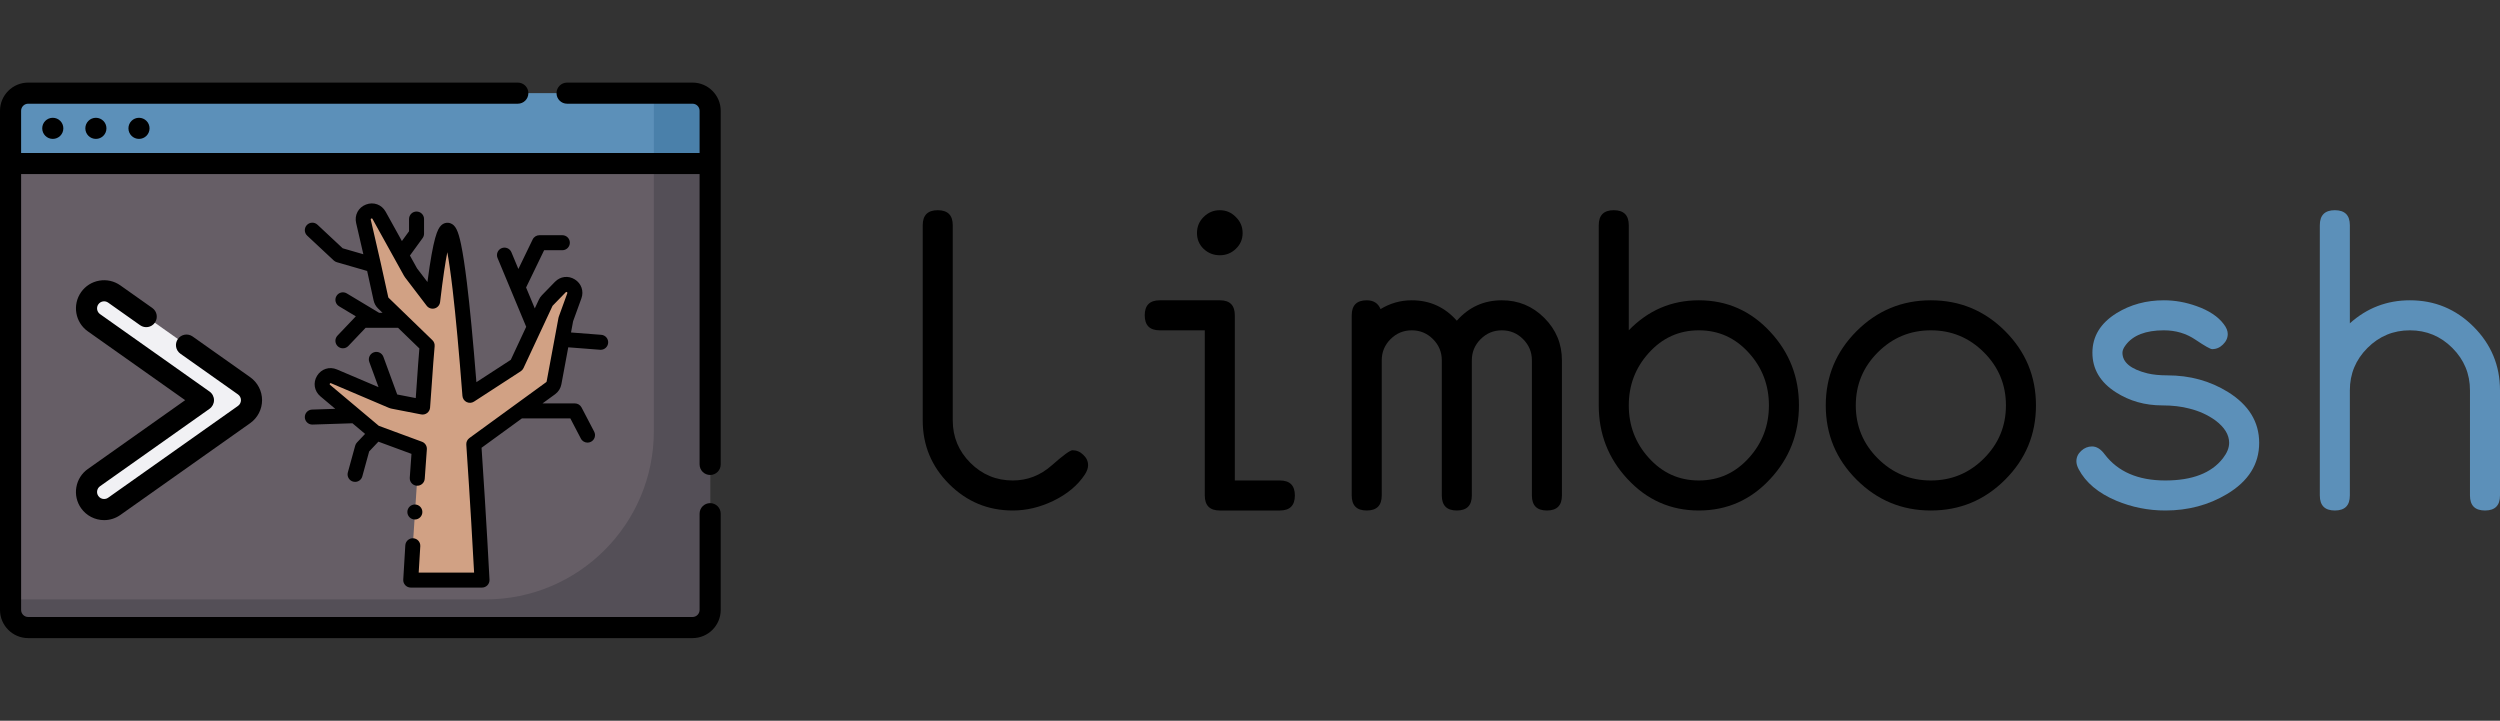 <?xml version="1.0" encoding="UTF-8" standalone="no"?>
<svg
   id="Capa_1"
   enable-background="new 0 0 512 512"
   height="512"
   viewBox="0 0 1776.035 512"
   width="1776.035"
   version="1.1"
   sodipodi:docname="logo-with-text.svg"
   xml:space="preserve"
   inkscape:version="1.3 (0e150ed, 2023-07-21)"
   inkscape:export-filename="png/128.png"
   inkscape:export-xdpi="24"
   inkscape:export-ydpi="24"
   xmlns:inkscape="http://www.inkscape.org/namespaces/inkscape"
   xmlns:sodipodi="http://sodipodi.sourceforge.net/DTD/sodipodi-0.dtd"
   xmlns="http://www.w3.org/2000/svg"
   xmlns:svg="http://www.w3.org/2000/svg"><rect x="0" y="0" width="1776.035" height="512" fill="#333333" stroke="none"/><defs
     id="defs21" /><sodipodi:namedview
     id="namedview21"
     pagecolor="#ffffff"
     bordercolor="#000000"
     borderopacity="0.25"
     inkscape:showpageshadow="2"
     inkscape:pageopacity="0.0"
     inkscape:pagecheckerboard="0"
     inkscape:deskcolor="#d1d1d1"
     inkscape:zoom="0.23046875"
     inkscape:cx="928.54237"
     inkscape:cy="151.86441"
     inkscape:window-width="1512"
     inkscape:window-height="945"
     inkscape:window-x="0"
     inkscape:window-y="37"
     inkscape:window-maximized="0"
     inkscape:current-layer="Capa_1" /><g
     id="g27"
     transform="translate(0,58.678)"><path
       style="font-size:37.333px;font-family:monofur;-inkscape-font-specification:monofur;letter-spacing:-0.25px;fill:#5c90b9;fill-opacity:1;stroke-width:27.429;stroke-linecap:square;paint-order:markers stroke fill"
       d="m 1776.035,293.323 q 0,10.667 -10.667,10.667 -10.667,0 -10.667,-10.667 v -74.668 q 0,-17.636 -12.516,-30.152 -12.516,-12.516 -30.151,-12.516 -17.636,0 -30.152,12.516 -12.516,12.516 -12.516,30.152 v 74.668 q 0,10.667 -10.667,10.667 -10.667,0 -10.667,-10.667 v -192.003 q 0,-10.667 10.667,-10.667 10.667,0 10.667,10.667 v 69.69 q 18.205,-16.356 42.667,-16.356 26.454,0 45.227,18.774 18.774,18.774 18.774,45.227 z"
       id="path27" /><path
       style="font-size:37.333px;font-family:monofur;-inkscape-font-specification:monofur;letter-spacing:-0.25px;fill:#5c90b9;fill-opacity:1;stroke-width:27.429;stroke-linecap:square;paint-order:markers stroke fill"
       d="m 1604.95,255.918 q 0,22.756 -22.898,36.409 -19.485,11.662 -43.805,11.662 -18.205,0 -34.845,-6.969 -19.2,-8.107 -26.738,-22.471 -1.565,-2.987 -1.565,-5.547 0,-4.267 3.413,-7.396 3.413,-3.129 7.68,-3.129 4.835,0 8.96,5.547 14.08,18.631 43.094,18.631 28.729,0 40.961,-15.787 4.409,-5.689 4.409,-10.951 0,-8.676 -9.956,-16.071 -7.965,-5.689 -18.205,-8.249 -8.534,-2.276 -19.343,-2.276 -18.347,0 -32.854,-9.245 -16.782,-10.667 -16.782,-28.16 0,-17.494 17.209,-28.16 14.791,-9.102 33.565,-9.102 11.662,0 23.183,4.125 13.227,4.693 19.343,12.8 2.844,3.698 2.844,6.969 0,4.267 -3.413,7.538 -3.271,3.271 -7.68,3.271 -1.849,0 -11.805,-6.685 -9.813,-6.685 -22.471,-6.685 -19.343,0 -27.165,10.525 -2.276,2.987 -2.276,5.405 0,10.24 17.778,14.649 5.973,1.422 14.223,1.422 23.894,0 42.952,11.805 22.187,13.796 22.187,36.125 z"
       id="path26" /><path
       style="font-size:37.333px;font-family:monofur;-inkscape-font-specification:monofur;letter-spacing:-0.25px;stroke-width:27.429;stroke-linecap:square;paint-order:markers stroke fill"
       d="m 1446.381,229.322 q 0,30.863 -21.903,52.765 -21.902,21.903 -52.765,21.903 -30.863,0 -52.765,-21.903 -21.902,-21.903 -21.902,-52.765 0,-30.863 21.902,-52.765 21.902,-21.903 52.765,-21.903 30.863,0 52.765,21.903 21.903,21.903 21.903,52.765 z m -21.334,0 q 0,-22.045 -15.645,-37.689 -15.645,-15.645 -37.689,-15.645 -22.045,0 -37.69,15.645 -15.645,15.645 -15.645,37.689 0,22.045 15.645,37.689 15.645,15.645 37.69,15.645 22.045,0 37.689,-15.645 15.645,-15.645 15.645,-37.689 z"
       id="path25" /><path
       style="font-size:37.333px;font-family:monofur;-inkscape-font-specification:monofur;letter-spacing:-0.25px;stroke-width:27.429;stroke-linecap:square;paint-order:markers stroke fill"
       d="m 1277.998,229.322 q 0,30.294 -20.338,52.196 -20.765,22.471 -50.774,22.471 -30.009,0 -50.774,-22.471 -20.338,-21.903 -20.338,-52.196 V 101.32 q 0,-10.667 10.667,-10.667 10.667,0 10.667,10.667 v 74.668 q 20.623,-21.334 49.779,-21.334 30.009,0 50.774,22.471 20.338,21.903 20.338,52.196 z m -21.334,0 q 0,-21.476 -14.08,-37.121 -14.507,-16.214 -35.698,-16.214 -21.191,0 -35.698,16.214 -14.08,15.645 -14.08,37.121 0,21.476 14.08,37.121 14.507,16.214 35.698,16.214 21.192,0 35.698,-16.214 14.08,-15.645 14.08,-37.121 z"
       id="path24" /><path
       style="font-size:37.333px;font-family:monofur;-inkscape-font-specification:monofur;letter-spacing:-0.25px;stroke-width:27.429;stroke-linecap:square;paint-order:markers stroke fill"
       d="m 1109.615,293.323 q 0,10.667 -10.667,10.667 -10.667,0 -10.667,-10.667 v -96.001 q 0,-8.818 -6.258,-15.076 -6.258,-6.258 -15.076,-6.258 -8.818,0 -15.076,6.258 -6.258,6.258 -6.258,15.076 v 96.001 q 0,10.667 -10.667,10.667 -10.667,0 -10.667,-10.667 v -96.001 q 0,-8.818 -6.258,-15.076 -6.258,-6.258 -15.076,-6.258 -8.818,0 -15.076,6.258 -6.258,6.258 -6.258,15.076 v 96.001 q 0,10.667 -10.667,10.667 -10.667,0 -10.667,-10.667 V 165.322 q 0,-10.667 10.667,-10.667 7.253,0 9.813,6.258 10.24,-6.258 22.187,-6.258 19.2,0 32.001,14.507 12.8,-14.507 32,-14.507 17.636,0 30.152,12.516 12.516,12.516 12.516,30.152 z"
       id="path23" /><path
       style="font-size:37.333px;font-family:monofur;-inkscape-font-specification:monofur;letter-spacing:-0.25px;stroke-width:27.429;stroke-linecap:square;paint-order:markers stroke fill"
       d="m 919.898,293.323 q 0,10.667 -10.667,10.667 h -42.667 q -10.667,0 -10.667,-10.667 V 175.988 h -32.001 q -10.667,0 -10.667,-10.667 0,-10.667 10.667,-10.667 h 42.81 q 10.525,0 10.525,10.667 v 117.335 h 32.001 q 10.667,0 10.667,10.667 z"
       id="path22" /><path
       style="font-size:37.333px;font-family:monofur;-inkscape-font-specification:monofur;letter-spacing:-0.25px;stroke-width:27.429;stroke-linecap:square;paint-order:markers stroke fill"
       d="m 882.778,106.867 q 0,6.685 -4.836,11.236 -4.693,4.551 -11.378,4.551 -6.685,0 -11.52,-4.551 -4.693,-4.551 -4.693,-11.236 0,-6.685 4.693,-11.378 4.836,-4.836 11.52,-4.836 6.685,0 11.378,4.836 4.836,4.693 4.836,11.378 z"
       id="path21" /><path
       style="font-size:37.333px;font-family:monofur;-inkscape-font-specification:monofur;letter-spacing:-0.25px;stroke-width:27.429;stroke-linecap:square;paint-order:markers stroke fill"
       d="m 772.991,271.848 q 0,2.987 -2.276,6.542 -7.538,11.52 -22.471,18.774 -14.222,6.827 -28.729,6.827 -26.454,0 -45.227,-18.774 -18.774,-18.774 -18.774,-45.227 V 101.32 q 0,-10.667 10.667,-10.667 10.667,0 10.667,10.667 v 138.669 q 0,17.636 12.516,30.152 12.516,12.516 30.152,12.516 15.502,0 27.591,-10.667 12.231,-10.809 14.791,-10.809 4.409,0 7.68,3.271 3.413,3.129 3.413,7.396 z"
       id="text21" /><g
       id="g21"
       transform="translate(0,-58.678)"><path
         d="m 504.5,78.696 c 0,-6.913 -5.604,-12.518 -12.518,-12.518 H 20.018 C 13.105,66.178 7.5,71.782 7.5,78.696 v 37.482 h 497 z"
         fill="#5c90b9"
         id="path1" /><path
         d="m 7.5,116.178 v 317.126 c 0,6.913 5.604,12.518 12.518,12.518 h 471.964 c 6.913,0 12.518,-5.604 12.518,-12.518 V 116.178 Z"
         fill="#665e66"
         id="path2" /><path
         d="M 491.982,66.178 H 464.5 v 50 h 40 V 78.696 c 0,-6.913 -5.604,-12.518 -12.518,-12.518 z"
         fill="#4a80aa"
         id="path3" /><path
         d="m 464.5,116.178 v 190.145 c 0,65.997 -53.501,119.499 -119.499,119.499 H 7.5 v 7.482 c 0,6.913 5.604,12.518 12.518,12.518 h 471.964 c 6.913,0 12.518,-5.604 12.518,-12.518 V 116.178 Z"
         fill="#544f57"
         id="path4" /><path
         d="m 73.962,362.008 c -3.921,0 -7.781,-1.839 -10.217,-5.284 -3.986,-5.637 -2.647,-13.437 2.989,-17.423 l 77.796,-55.01 -77.796,-55.01 c -5.637,-3.986 -6.975,-11.786 -2.989,-17.423 3.985,-5.637 11.786,-6.976 17.423,-2.989 l 92.23,65.216 c 3.313,2.343 5.283,6.148 5.283,10.206 0,4.058 -1.97,7.863 -5.283,10.206 l -92.23,65.216 c -2.192,1.549 -4.711,2.295 -7.206,2.295 z"
         fill="#f1f1f4"
         id="path10" /><circle
         cx="37.5"
         cy="91.178"
         r="7.5"
         id="circle14" /><circle
         cx="68.121"
         cy="91.178"
         r="7.5"
         id="circle15" /><circle
         cx="98.742"
         cy="91.178"
         r="7.5"
         id="circle16" /><path
         d="m 20.018,453.322 h 471.965 c 11.038,0 20.018,-8.98 20.018,-20.018 v -68.375 c 0,-4.142 -3.358,-7.5 -7.5,-7.5 -4.142,0 -7.5,3.358 -7.5,7.5 v 68.375 c 0,2.767 -2.251,5.018 -5.018,5.018 H 20.018 C 17.251,438.322 15,436.071 15,433.304 V 123.678 h 482 v 206.251 c 0,4.142 3.358,7.5 7.5,7.5 4.142,0 7.5,-3.358 7.5,-7.5 V 78.696 c 0,-11.038 -8.98,-20.018 -20.018,-20.018 h -89.124 c -4.142,0 -7.5,3.358 -7.5,7.5 0,4.142 3.358,7.5 7.5,7.5 h 89.124 c 2.767,0 5.018,2.251 5.018,5.018 v 29.982 H 15 V 78.696 c 0,-2.767 2.251,-5.018 5.018,-5.018 h 347.841 c 4.142,0 7.5,-3.358 7.5,-7.5 0,-4.142 -3.358,-7.5 -7.5,-7.5 H 20.018 C 8.98,58.678 0,67.658 0,78.696 v 354.608 c 0,11.038 8.98,20.018 20.018,20.018 z"
         id="path16" /><path
         d="m 54.239,346.125 c -0.903,5.265 0.298,10.567 3.382,14.928 3.743,5.294 9.852,8.455 16.341,8.455 4.15,0 8.139,-1.27 11.536,-3.671 l 92.23,-65.216 c 5.293,-3.743 8.453,-9.847 8.453,-16.33 0,-6.483 -3.16,-12.587 -8.453,-16.33 l -40.895,-28.917 c -3.382,-2.391 -8.062,-1.589 -10.454,1.793 -2.392,3.382 -1.589,8.062 1.793,10.454 l 40.895,28.917 c 1.323,0.936 2.113,2.461 2.113,4.082 0,1.621 -0.79,3.146 -2.113,4.083 l -92.23,65.216 c -1.074,0.76 -2.157,0.919 -2.876,0.919 -1.651,0 -3.143,-0.771 -4.093,-2.114 -1.592,-2.251 -1.055,-5.377 1.196,-6.969 l 77.796,-55.01 c 1.988,-1.406 3.17,-3.689 3.17,-6.124 0,-2.435 -1.182,-4.718 -3.17,-6.124 l -77.796,-55.01 c -2.251,-1.592 -2.788,-4.718 -1.195,-6.97 1.593,-2.253 4.707,-2.793 6.969,-1.195 l 22.714,16.062 c 3.382,2.393 8.062,1.59 10.454,-1.793 2.392,-3.382 1.589,-8.062 -1.793,-10.454 L 85.499,202.745 c -4.362,-3.085 -9.664,-4.286 -14.93,-3.382 -5.265,0.903 -9.863,3.803 -12.947,8.165 -6.367,9.004 -4.222,21.509 4.783,27.876 l 69.136,48.887 -69.136,48.887 c -4.363,3.083 -7.262,7.681 -8.166,12.947 z"
         id="path20" /><g
         id="g5"
         transform="matrix(0.533,0,0,0.533,187.847,144.508)"><g
           id="g1"><path
             d="m 203.712,366.297 c 0.888,-12.681 1.831,-25.831 2.823,-39.256 -19.115,-7.047 -38.23,-14.107 -57.346,-21.155 -1.221,-0.45 -2.355,-1.109 -3.352,-1.946 -21.595,-18.15 -43.187,-36.303 -64.777,-54.456 -9.909,-8.331 -0.249,-24.063 11.664,-18.996 25.572,10.878 51.144,21.755 76.72,32.633 0.727,0.309 1.485,0.541 2.26,0.692 l 39.12,7.607 c 1.918,-23.86 3.97,-59.044 6.102,-81.971 l -58.439,-56.547 c -1.611,-1.559 -2.72,-3.573 -3.186,-5.765 C 147.53,90.59 139.76,57.552 131.989,23.891 129.051,11.162 146.496,4.463 152.827,15.89 l 41.799,75.438 c 0.266,0.479 0.566,0.938 0.898,1.374 l 28.69,37.608 c 5.915,-50.692 12.203,-87.701 18.305,-93.803 10.924,-10.924 22.435,103.914 31.374,219.286 l 62.327,-40.479 38.669,-82.859 c 0.533,-1.142 1.253,-2.186 2.132,-3.089 L 394.4,111.488 c 8.462,-8.705 22.814,0.285 18.675,11.698 l -11.322,31.219 -15.766,84.808 c -0.527,2.833 -2.119,5.357 -4.449,7.052 l -102.489,74.582 c 6.648,96.907 10.964,181.185 10.964,181.185 h -94.989 c 0,0 0.985,-17.506 2.742,-45.734 z"
             fill="#d1a184"
             id="path1-2" /></g><g
           id="g4"><g
             id="g2"><circle
               cx="200.524"
               cy="411.297"
               r="10"
               id="circle1" /></g><g
             id="g3"><path
               d="m 448.954,175.134 -40.305,-3.114 2.785,-14.98 11.042,-30.444 c 3.504,-9.663 0.006,-19.821 -8.705,-25.277 -8.711,-5.458 -19.376,-4.17 -26.542,3.199 l -17.378,17.877 c -1.662,1.71 -3.017,3.672 -4.024,5.831 l -5.459,11.697 -11.599,-27.853 24.043,-49.696 h 24.282 c 5.523,0 10,-4.478 10,-10 0,-5.522 -4.477,-10 -10,-10 h -30.553 c -3.835,0 -7.332,2.193 -9.002,5.645 l -19.048,39.371 -9.3,-22.331 c -2.124,-5.099 -7.979,-7.512 -13.076,-5.387 -5.099,2.123 -7.51,7.978 -5.387,13.076 l 38.191,91.707 -20.55,44.033 -45.826,29.763 c -4.434,-55.519 -8.694,-100.137 -12.682,-132.798 -2.662,-21.8 -5.279,-38.915 -7.779,-50.87 -3.876,-18.532 -7.428,-25.615 -14.078,-28.073 -4.338,-1.604 -9.15,-0.482 -12.558,2.927 -4.653,4.652 -10.219,15.038 -18.152,75.318 L 203.474,86.64 c -0.039,-0.052 -0.074,-0.104 -0.103,-0.157 L 193.944,69.47 210.842,46.236 c 1.243,-1.709 1.913,-3.769 1.913,-5.882 V 20.819 c 0,-5.522 -4.477,-10 -10,-10 -5.523,0 -10,4.477 -10,10 V 37.101 L 183.251,50.168 161.573,11.043 C 156.296,1.52 145.511,-2.406 135.35,1.494 125.184,5.395 119.795,15.53 122.244,26.14 l 3.508,15.17 c 2.016,8.706 4.054,17.52 6.102,26.442 L 104.318,59.798 70.674,28.37 c -4.036,-3.769 -10.363,-3.556 -14.134,0.481 -3.77,4.036 -3.555,10.364 0.481,14.134 l 35.395,33.062 c 1.15,1.075 2.539,1.862 4.051,2.3 l 40.455,11.686 c 2.87,12.747 5.744,25.767 8.597,39.183 0.885,4.162 2.965,7.921 6.014,10.871 l 5.861,5.672 h -4.625 l -43.008,-25.827 c -4.734,-2.843 -10.877,-1.311 -13.721,3.425 -2.844,4.734 -1.31,10.878 3.424,13.722 l 22.361,13.428 -24.459,25.721 c -3.806,4.002 -3.646,10.331 0.355,14.138 1.936,1.84 4.414,2.753 6.89,2.753 2.643,0 5.283,-1.042 7.248,-3.109 l 23.061,-24.25 h 43.143 l 28.475,27.554 c -1.113,12.843 -2.2,28.554 -3.255,43.803 -0.541,7.82 -1.062,15.362 -1.575,22.344 l -24.719,-4.806 -18.412,-50.203 c -1.901,-5.185 -7.645,-7.845 -12.832,-5.945 -5.185,1.901 -7.847,7.646 -5.945,12.832 l 12.301,33.54 -55.463,-23.592 c -9.929,-4.224 -20.805,-0.751 -26.451,8.443 -5.646,9.194 -3.821,20.466 4.438,27.409 6.597,5.547 13.196,11.093 19.793,16.64 l -30.896,1.005 c -5.52,0.18 -9.849,4.801 -9.669,10.32 0.176,5.409 4.616,9.675 9.989,9.675 0.11,0 0.221,-0.002 0.331,-0.005 l 53.163,-1.729 c 5.615,4.72 11.229,9.441 16.845,14.161 l -10.816,11.44 c -1.126,1.19 -1.942,2.64 -2.376,4.221 l -9.796,35.646 c -1.463,5.325 1.668,10.828 6.993,12.292 0.887,0.244 1.778,0.36 2.656,0.36 4.39,0 8.417,-2.915 9.637,-7.354 l 9.134,-33.238 12.309,-13.019 44.089,16.264 c -0.763,10.427 -1.525,21.085 -2.274,31.781 -0.386,5.509 3.768,10.288 9.277,10.674 5.509,0.382 10.288,-3.769 10.674,-9.277 0.928,-13.255 1.877,-26.449 2.82,-39.217 0.329,-4.449 -2.329,-8.577 -6.514,-10.12 l -57.346,-21.154 c -0.138,-0.051 -0.266,-0.125 -0.377,-0.219 -21.595,-18.149 -43.186,-36.302 -64.775,-54.455 -0.431,-0.361 -0.837,-0.704 -0.265,-1.636 0.571,-0.933 1.061,-0.724 1.578,-0.504 l 76.728,32.637 c 1.373,0.583 2.807,1.022 4.259,1.303 l 39.12,7.607 c 2.795,0.543 5.688,-0.13 7.955,-1.852 2.268,-1.721 3.694,-4.326 3.922,-7.163 0.795,-9.888 1.596,-21.467 2.444,-33.726 1.182,-17.089 2.404,-34.759 3.646,-48.121 0.281,-3.02 -0.824,-6.003 -3.003,-8.112 l -58.439,-56.548 c -0.178,-0.172 -0.305,-0.406 -0.359,-0.658 C 158.461,93.921 151.739,64.882 145.238,36.8 l -3.506,-15.157 c -0.133,-0.579 -0.249,-1.078 0.784,-1.475 1.03,-0.392 1.277,0.053 1.563,0.569 l 41.799,75.438 c 0.497,0.898 1.067,1.77 1.694,2.592 l 28.691,37.608 c 2.472,3.24 6.663,4.655 10.596,3.578 3.932,-1.078 6.814,-4.436 7.287,-8.484 3.815,-32.697 7.062,-53.354 9.625,-66.402 1.969,10.754 4.366,26.661 7.12,50.189 4.087,34.915 8.472,82.458 13.031,141.31 0.273,3.518 2.379,6.632 5.542,8.193 3.164,1.564 6.917,1.343 9.875,-0.579 l 62.327,-40.48 c 1.57,-1.02 2.823,-2.461 3.615,-4.157 l 38.669,-82.86 c 0.06,-0.128 0.14,-0.244 0.24,-0.347 l 17.379,-17.878 c 0.335,-0.345 0.715,-0.736 1.584,-0.191 0.87,0.545 0.684,1.058 0.52,1.51 l -11.322,31.218 c -0.186,0.515 -0.331,1.043 -0.431,1.581 l -15.766,84.809 c -0.059,0.32 -0.238,0.604 -0.501,0.795 l -102.489,74.582 c -2.782,2.024 -4.328,5.338 -4.093,8.771 5.215,76.013 9.029,144.934 10.399,170.5 h -73.85 c 0.466,-7.941 1.188,-20.026 2.127,-35.113 0.343,-5.513 -3.847,-10.259 -9.359,-10.602 -5.516,-0.339 -10.259,3.848 -10.602,9.359 -1.738,27.935 -2.735,45.618 -2.746,45.794 -0.154,2.745 0.829,5.433 2.717,7.431 1.889,1.999 4.518,3.131 7.267,3.131 h 94.989 c 2.741,0 5.362,-1.125 7.25,-3.112 1.888,-1.987 2.877,-4.662 2.737,-7.399 -0.043,-0.827 -4.231,-82.249 -10.598,-175.84 l 53.756,-39.118 h 64.591 l 14.039,26.888 c 1.785,3.417 5.267,5.373 8.873,5.373 1.56,0 3.143,-0.366 4.62,-1.138 4.896,-2.557 6.792,-8.598 4.236,-13.493 l -16.844,-32.259 c -1.724,-3.301 -5.14,-5.371 -8.864,-5.371 h -43.167 l 16.783,-12.213 c 4.415,-3.215 7.396,-7.94 8.394,-13.309 l 9.155,-49.244 42.44,3.279 c 0.262,0.02 0.523,0.029 0.781,0.029 5.173,0 9.554,-3.985 9.96,-9.229 0.425,-5.509 -3.695,-10.317 -9.201,-10.743 z"
               id="path2-4" /></g></g></g></g></g></svg>
